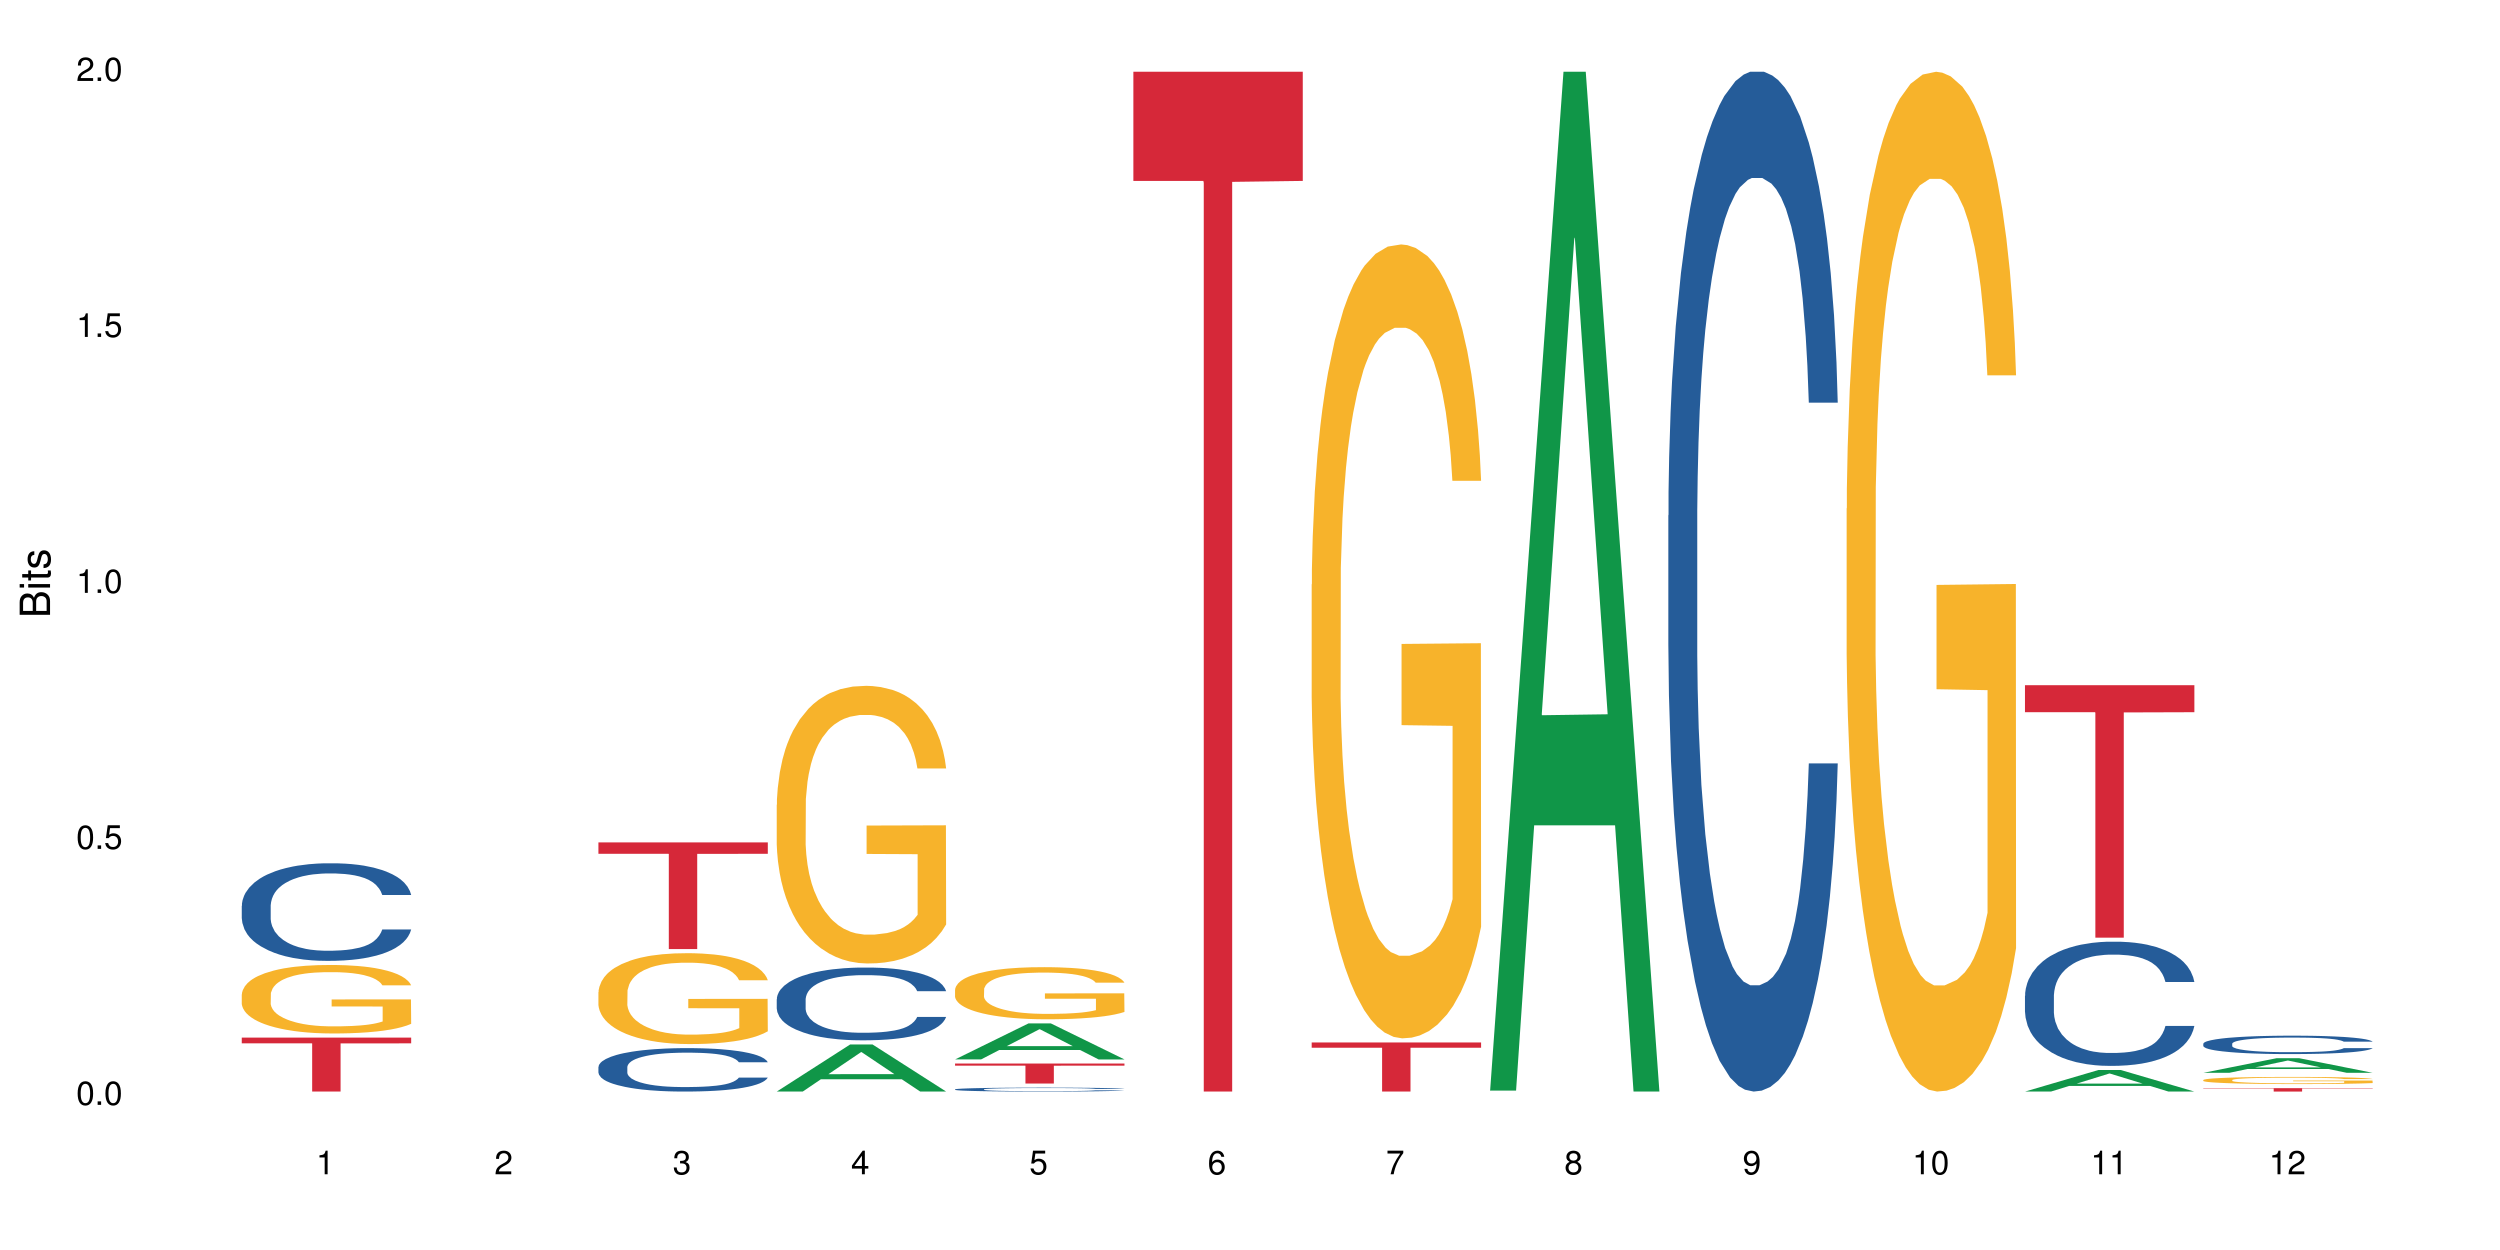 <?xml version="1.0" encoding="UTF-8"?>
<svg xmlns="http://www.w3.org/2000/svg" xmlns:xlink="http://www.w3.org/1999/xlink" width="720pt" height="360pt" viewBox="0 0 720 360" version="1.1">
<defs>
<g>
<symbol overflow="visible" id="glyph0-0">
<path style="stroke:none;" d=""/>
</symbol>
<symbol overflow="visible" id="glyph0-1">
<path style="stroke:none;" d="M 2.641 -6.797 C 2 -6.797 1.422 -6.531 1.078 -6.047 C 0.641 -5.453 0.406 -4.547 0.406 -3.297 C 0.406 -1 1.188 0.219 2.641 0.219 C 4.078 0.219 4.859 -1 4.859 -3.234 C 4.859 -4.562 4.656 -5.438 4.203 -6.047 C 3.844 -6.531 3.281 -6.797 2.641 -6.797 Z M 2.641 -6.047 C 3.547 -6.047 4 -5.125 4 -3.312 C 4 -1.375 3.562 -0.484 2.625 -0.484 C 1.734 -0.484 1.281 -1.422 1.281 -3.281 C 1.281 -5.141 1.734 -6.047 2.641 -6.047 Z M 2.641 -6.047 "/>
</symbol>
<symbol overflow="visible" id="glyph0-2">
<path style="stroke:none;" d="M 1.828 -1 L 0.828 -1 L 0.828 0 L 1.828 0 Z M 1.828 -1 "/>
</symbol>
<symbol overflow="visible" id="glyph0-3">
<path style="stroke:none;" d="M 4.562 -6.797 L 1.062 -6.797 L 0.547 -3.094 L 1.328 -3.094 C 1.719 -3.562 2.047 -3.734 2.578 -3.734 C 3.484 -3.734 4.062 -3.109 4.062 -2.094 C 4.062 -1.125 3.484 -0.531 2.578 -0.531 C 1.828 -0.531 1.375 -0.906 1.188 -1.672 L 0.328 -1.672 C 0.453 -1.109 0.547 -0.844 0.75 -0.594 C 1.125 -0.078 1.828 0.219 2.594 0.219 C 3.969 0.219 4.922 -0.781 4.922 -2.219 C 4.922 -3.562 4.031 -4.484 2.719 -4.484 C 2.25 -4.484 1.859 -4.359 1.469 -4.062 L 1.734 -5.969 L 4.562 -5.969 Z M 4.562 -6.797 "/>
</symbol>
<symbol overflow="visible" id="glyph0-4">
<path style="stroke:none;" d="M 2.484 -4.844 L 2.484 0 L 3.328 0 L 3.328 -6.797 L 2.766 -6.797 C 2.469 -5.75 2.281 -5.609 0.984 -5.453 L 0.984 -4.844 Z M 2.484 -4.844 "/>
</symbol>
<symbol overflow="visible" id="glyph0-5">
<path style="stroke:none;" d="M 4.859 -0.828 L 1.281 -0.828 C 1.359 -1.391 1.672 -1.75 2.5 -2.234 L 3.469 -2.75 C 4.406 -3.266 4.906 -3.969 4.906 -4.812 C 4.906 -5.375 4.672 -5.906 4.266 -6.266 C 3.859 -6.625 3.375 -6.797 2.719 -6.797 C 1.859 -6.797 1.219 -6.5 0.844 -5.922 C 0.609 -5.562 0.5 -5.125 0.484 -4.438 L 1.328 -4.438 C 1.359 -4.906 1.406 -5.188 1.531 -5.406 C 1.75 -5.812 2.188 -6.062 2.703 -6.062 C 3.469 -6.062 4.031 -5.516 4.031 -4.781 C 4.031 -4.25 3.719 -3.797 3.125 -3.438 L 2.234 -2.938 C 0.812 -2.141 0.406 -1.5 0.328 0 L 4.859 0 Z M 4.859 -0.828 "/>
</symbol>
<symbol overflow="visible" id="glyph0-6">
<path style="stroke:none;" d="M 2.125 -3.125 L 2.578 -3.125 C 3.516 -3.125 3.984 -2.703 3.984 -1.891 C 3.984 -1.031 3.469 -0.531 2.578 -0.531 C 1.656 -0.531 1.203 -0.984 1.156 -1.969 L 0.312 -1.969 C 0.344 -1.422 0.438 -1.078 0.609 -0.766 C 0.953 -0.109 1.625 0.219 2.547 0.219 C 3.953 0.219 4.859 -0.609 4.859 -1.906 C 4.859 -2.766 4.516 -3.25 3.703 -3.516 C 4.344 -3.766 4.656 -4.25 4.656 -4.938 C 4.656 -6.109 3.875 -6.797 2.578 -6.797 C 1.203 -6.797 0.484 -6.047 0.453 -4.609 L 1.297 -4.609 C 1.312 -5.016 1.344 -5.25 1.453 -5.453 C 1.641 -5.828 2.062 -6.062 2.594 -6.062 C 3.344 -6.062 3.797 -5.625 3.797 -4.906 C 3.797 -4.422 3.609 -4.141 3.25 -3.984 C 3.016 -3.891 2.719 -3.844 2.125 -3.844 Z M 2.125 -3.125 "/>
</symbol>
<symbol overflow="visible" id="glyph0-7">
<path style="stroke:none;" d="M 3.141 -1.625 L 3.141 0 L 3.984 0 L 3.984 -1.625 L 4.984 -1.625 L 4.984 -2.391 L 3.984 -2.391 L 3.984 -6.797 L 3.359 -6.797 L 0.266 -2.516 L 0.266 -1.625 Z M 3.141 -2.391 L 1 -2.391 L 3.141 -5.359 Z M 3.141 -2.391 "/>
</symbol>
<symbol overflow="visible" id="glyph0-8">
<path style="stroke:none;" d="M 4.781 -5.031 C 4.609 -6.141 3.891 -6.797 2.844 -6.797 C 2.094 -6.797 1.422 -6.438 1.031 -5.828 C 0.609 -5.172 0.406 -4.344 0.406 -3.094 C 0.406 -1.953 0.578 -1.234 0.984 -0.625 C 1.359 -0.078 1.953 0.219 2.703 0.219 C 3.984 0.219 4.922 -0.734 4.922 -2.078 C 4.922 -3.344 4.062 -4.234 2.844 -4.234 C 2.172 -4.234 1.641 -3.969 1.281 -3.469 C 1.281 -5.125 1.828 -6.047 2.797 -6.047 C 3.391 -6.047 3.797 -5.672 3.938 -5.031 Z M 2.734 -3.484 C 3.547 -3.484 4.062 -2.922 4.062 -2 C 4.062 -1.156 3.484 -0.531 2.703 -0.531 C 1.922 -0.531 1.328 -1.188 1.328 -2.047 C 1.328 -2.891 1.906 -3.484 2.734 -3.484 Z M 2.734 -3.484 "/>
</symbol>
<symbol overflow="visible" id="glyph0-9">
<path style="stroke:none;" d="M 4.984 -6.797 L 0.438 -6.797 L 0.438 -5.969 L 4.109 -5.969 C 2.5 -3.656 1.828 -2.234 1.328 0 L 2.219 0 C 2.594 -2.172 3.453 -4.047 4.984 -6.094 Z M 4.984 -6.797 "/>
</symbol>
<symbol overflow="visible" id="glyph0-10">
<path style="stroke:none;" d="M 3.75 -3.578 C 4.453 -4 4.688 -4.344 4.688 -4.984 C 4.688 -6.047 3.844 -6.797 2.641 -6.797 C 1.438 -6.797 0.594 -6.047 0.594 -4.984 C 0.594 -4.359 0.828 -4.016 1.516 -3.578 C 0.734 -3.203 0.359 -2.641 0.359 -1.891 C 0.359 -0.641 1.297 0.219 2.641 0.219 C 3.984 0.219 4.922 -0.641 4.922 -1.875 C 4.922 -2.641 4.531 -3.203 3.75 -3.578 Z M 2.641 -6.047 C 3.359 -6.047 3.812 -5.625 3.812 -4.969 C 3.812 -4.344 3.344 -3.922 2.641 -3.922 C 1.922 -3.922 1.453 -4.344 1.453 -4.984 C 1.453 -5.625 1.922 -6.047 2.641 -6.047 Z M 2.641 -3.203 C 3.484 -3.203 4.062 -2.672 4.062 -1.875 C 4.062 -1.062 3.484 -0.531 2.625 -0.531 C 1.797 -0.531 1.219 -1.078 1.219 -1.875 C 1.219 -2.672 1.797 -3.203 2.641 -3.203 Z M 2.641 -3.203 "/>
</symbol>
<symbol overflow="visible" id="glyph0-11">
<path style="stroke:none;" d="M 0.516 -1.547 C 0.672 -0.438 1.406 0.219 2.438 0.219 C 3.188 0.219 3.859 -0.141 4.266 -0.75 C 4.688 -1.406 4.891 -2.25 4.891 -3.484 C 4.891 -4.625 4.703 -5.359 4.312 -5.953 C 3.938 -6.5 3.344 -6.797 2.594 -6.797 C 1.297 -6.797 0.359 -5.844 0.359 -4.516 C 0.359 -3.25 1.234 -2.344 2.453 -2.344 C 3.094 -2.344 3.562 -2.578 4.016 -3.109 C 4 -1.453 3.469 -0.531 2.5 -0.531 C 1.906 -0.531 1.484 -0.906 1.359 -1.547 Z M 2.578 -6.062 C 3.375 -6.062 3.969 -5.406 3.969 -4.531 C 3.969 -3.688 3.375 -3.094 2.547 -3.094 C 1.734 -3.094 1.234 -3.672 1.234 -4.578 C 1.234 -5.438 1.797 -6.062 2.578 -6.062 Z M 2.578 -6.062 "/>
</symbol>
<symbol overflow="visible" id="glyph1-0">
<path style="stroke:none;" d=""/>
</symbol>
<symbol overflow="visible" id="glyph1-1">
<path style="stroke:none;" d="M 0 -0.953 L 0 -4.891 C 0 -5.719 -0.234 -6.344 -0.734 -6.797 C -1.188 -7.234 -1.812 -7.469 -2.5 -7.469 C -3.547 -7.469 -4.188 -7 -4.625 -5.875 C -4.984 -6.672 -5.641 -7.094 -6.531 -7.094 C -7.156 -7.094 -7.734 -6.859 -8.141 -6.391 C -8.562 -5.938 -8.75 -5.344 -8.75 -4.5 L -8.75 -0.953 Z M -4.984 -2.062 L -7.766 -2.062 L -7.766 -4.219 C -7.766 -4.844 -7.688 -5.203 -7.453 -5.5 C -7.219 -5.812 -6.859 -5.969 -6.375 -5.969 C -5.906 -5.969 -5.531 -5.812 -5.297 -5.5 C -5.062 -5.203 -4.984 -4.844 -4.984 -4.219 Z M -0.984 -2.062 L -4 -2.062 L -4 -4.781 C -4 -5.328 -3.859 -5.688 -3.578 -5.953 C -3.297 -6.219 -2.922 -6.359 -2.484 -6.359 C -2.062 -6.359 -1.688 -6.219 -1.406 -5.953 C -1.109 -5.688 -0.984 -5.328 -0.984 -4.781 Z M -0.984 -2.062 "/>
</symbol>
<symbol overflow="visible" id="glyph1-2">
<path style="stroke:none;" d="M -6.281 -1.797 L -6.281 -0.797 L 0 -0.797 L 0 -1.797 Z M -8.75 -1.797 L -8.75 -0.797 L -7.484 -0.797 L -7.484 -1.797 Z M -8.75 -1.797 "/>
</symbol>
<symbol overflow="visible" id="glyph1-3">
<path style="stroke:none;" d="M -6.281 -3.047 L -6.281 -2.016 L -8.016 -2.016 L -8.016 -1.016 L -6.281 -1.016 L -6.281 -0.172 L -5.469 -0.172 L -5.469 -1.016 L -0.719 -1.016 C -0.078 -1.016 0.281 -1.453 0.281 -2.234 C 0.281 -2.469 0.25 -2.719 0.188 -3.047 L -0.641 -3.047 C -0.609 -2.922 -0.594 -2.766 -0.594 -2.562 C -0.594 -2.141 -0.719 -2.016 -1.156 -2.016 L -5.469 -2.016 L -5.469 -3.047 Z M -6.281 -3.047 "/>
</symbol>
<symbol overflow="visible" id="glyph1-4">
<path style="stroke:none;" d="M -4.531 -5.25 C -5.766 -5.25 -6.469 -4.422 -6.469 -2.969 C -6.469 -1.516 -5.719 -0.562 -4.547 -0.562 C -3.562 -0.562 -3.094 -1.062 -2.734 -2.562 L -2.516 -3.484 C -2.344 -4.188 -2.094 -4.469 -1.625 -4.469 C -1.047 -4.469 -0.641 -3.875 -0.641 -3 C -0.641 -2.453 -0.797 -2 -1.062 -1.75 C -1.25 -1.594 -1.422 -1.531 -1.875 -1.469 L -1.875 -0.406 C -0.422 -0.453 0.281 -1.266 0.281 -2.922 C 0.281 -4.5 -0.5 -5.516 -1.719 -5.516 C -2.656 -5.516 -3.172 -4.984 -3.469 -3.734 L -3.703 -2.766 C -3.891 -1.953 -4.156 -1.609 -4.594 -1.609 C -5.172 -1.609 -5.547 -2.125 -5.547 -2.938 C -5.547 -3.75 -5.203 -4.172 -4.531 -4.203 Z M -4.531 -5.25 "/>
</symbol>
</g>
</defs>
<g id="surface887">
<rect x="0" y="0" width="720" height="360" style="fill:rgb(100%,100%,100%);fill-opacity:1;stroke:none;"/>
<path style=" stroke:none;fill-rule:nonzero;fill:rgb(14.51%,36.078%,60%);fill-opacity:1;" d="M 69.629 260.863 L 69.688 260.836 L 69.688 260.219 L 69.867 259.242 L 70.285 258.012 L 70.699 257.164 L 71.77 255.648 L 73.258 254.184 L 74.805 253.055 L 75.938 252.387 L 76.949 251.875 L 79.27 250.922 L 80.754 250.434 L 82.363 250 L 84.324 249.562 L 85.754 249.305 L 88.965 248.895 L 91.348 248.715 L 93.191 248.637 L 97.176 248.637 L 99.559 248.738 L 101.281 248.867 L 103.188 249.074 L 104.793 249.305 L 107.59 249.871 L 110.09 250.59 L 111.219 251 L 113.004 251.797 L 114.371 252.566 L 115.324 253.234 L 116.395 254.184 L 117.348 255.34 L 118.062 256.648 L 118.418 257.754 L 110.09 257.754 L 109.672 256.727 L 109.195 255.93 L 108.305 254.879 L 107.41 254.133 L 106.16 253.387 L 105.031 252.898 L 103.484 252.414 L 102.117 252.105 L 100.688 251.875 L 99.32 251.719 L 96.699 251.566 L 93.668 251.566 L 92.535 251.617 L 90.215 251.82 L 88.965 252 L 87.18 252.359 L 85.934 252.695 L 84.445 253.207 L 83.434 253.645 L 82.184 254.312 L 81.289 254.902 L 80.281 255.75 L 79.684 256.395 L 79.148 257.113 L 78.672 257.961 L 78.316 258.859 L 78.078 259.809 L 77.961 260.734 L 77.961 264.715 L 78.078 265.637 L 78.375 266.715 L 79.148 268.281 L 80.281 269.645 L 81.59 270.723 L 82.84 271.492 L 83.551 271.852 L 84.504 272.266 L 85.992 272.777 L 88.133 273.289 L 89.383 273.496 L 91.285 273.703 L 93.25 273.805 L 95.867 273.805 L 98.188 273.703 L 99.734 273.574 L 101.344 273.367 L 103.543 272.93 L 104.91 272.52 L 106.102 272.031 L 106.996 271.543 L 107.59 271.133 L 108.48 270.336 L 109.195 269.465 L 109.73 268.566 L 110.09 267.691 L 118.418 267.691 L 118.062 268.719 L 117.523 269.723 L 116.988 270.465 L 116.156 271.363 L 115.203 272.16 L 113.836 273.059 L 112.707 273.652 L 111.219 274.293 L 109.852 274.781 L 108.363 275.219 L 106.16 275.73 L 104.734 275.988 L 103.188 276.219 L 101.344 276.426 L 99.02 276.605 L 96.523 276.707 L 94.203 276.73 L 91.703 276.68 L 89.859 276.578 L 87.418 276.348 L 84.387 275.883 L 82.184 275.398 L 80.457 274.91 L 78.969 274.395 L 77.305 273.703 L 75.164 272.57 L 73.855 271.699 L 72.961 270.98 L 71.949 269.977 L 71.234 269.078 L 70.402 267.641 L 69.809 265.816 L 69.629 264.406 Z M 69.629 260.863 "/>
<path style=" stroke:none;fill-rule:nonzero;fill:rgb(96.863%,70.196%,16.863%);fill-opacity:1;" d="M 69.629 286.363 L 69.688 286.344 L 69.688 285.984 L 69.926 285.172 L 70.523 284.055 L 71.297 283.137 L 72.129 282.418 L 72.664 282.039 L 73.555 281.496 L 74.328 281.102 L 76.293 280.289 L 78.793 279.535 L 80.16 279.211 L 81.707 278.902 L 83.91 278.559 L 84.922 278.434 L 88.016 278.145 L 91.523 277.965 L 95.391 277.91 L 97.176 277.93 L 99.617 278 L 102.949 278.199 L 104.852 278.379 L 106.34 278.559 L 107.887 278.793 L 109.789 279.156 L 111.574 279.586 L 113.004 280.02 L 114.43 280.559 L 115.621 281.137 L 116.633 281.77 L 117.523 282.523 L 118.062 283.156 L 118.418 283.785 L 110.148 283.785 L 109.672 283.156 L 109.137 282.668 L 108.242 282.074 L 107.352 281.641 L 106.457 281.301 L 104.793 280.832 L 103.363 280.543 L 101.578 280.289 L 99.855 280.129 L 97.891 280.02 L 96.699 279.984 L 93.547 279.984 L 90.691 280.109 L 89.027 280.254 L 87.836 280.398 L 86.168 280.668 L 85.16 280.887 L 84.562 281.027 L 82.777 281.586 L 81.59 282.094 L 80.934 282.434 L 80.102 282.977 L 79.508 283.461 L 78.852 284.184 L 78.496 284.723 L 78.02 285.949 L 77.961 289.191 L 78.137 289.875 L 78.496 290.613 L 78.969 291.266 L 79.684 291.949 L 80.398 292.473 L 81.648 293.172 L 82.719 293.641 L 83.551 293.949 L 85.16 294.434 L 85.812 294.598 L 87.359 294.922 L 88.965 295.176 L 90.93 295.391 L 92.418 295.5 L 94.797 295.59 L 97.832 295.59 L 101.402 295.48 L 103.664 295.336 L 105.211 295.191 L 106.219 295.066 L 107.469 294.867 L 108.363 294.688 L 109.195 294.488 L 110.207 294.184 L 110.207 289.875 L 95.512 289.859 L 95.512 287.84 L 118.359 287.82 L 118.418 294.867 L 117.168 295.355 L 115.621 295.824 L 114.133 296.184 L 112.586 296.488 L 110.387 296.832 L 108.602 297.047 L 105.863 297.301 L 103.363 297.461 L 100.746 297.57 L 98.426 297.625 L 95.691 297.641 L 93.25 297.605 L 90.633 297.5 L 88.551 297.355 L 86.645 297.176 L 84.742 296.941 L 82.363 296.562 L 80.816 296.254 L 79.207 295.875 L 77.602 295.426 L 76.176 294.941 L 75.223 294.562 L 74.27 294.129 L 73.258 293.59 L 72.309 292.977 L 71.594 292.418 L 70.938 291.785 L 70.461 291.191 L 69.988 290.379 L 69.75 289.73 L 69.629 289.172 Z M 69.629 286.363 "/>
<path style=" stroke:none;fill-rule:nonzero;fill:rgb(83.922%,15.686%,22.353%);fill-opacity:1;" d="M 69.629 298.82 L 118.418 298.82 L 118.418 300.488 L 98.086 300.5 L 98.086 314.371 L 89.902 314.371 L 89.902 300.516 L 89.785 300.488 L 69.629 300.488 Z M 69.629 298.82 "/>
<path style=" stroke:none;fill-rule:nonzero;fill:rgb(14.51%,36.078%,60%);fill-opacity:1;" d="M 172.344 307.309 L 172.402 307.301 L 172.402 307.023 L 172.578 306.59 L 172.996 306.043 L 173.414 305.664 L 174.484 304.992 L 175.973 304.34 L 177.52 303.836 L 178.648 303.539 L 179.66 303.312 L 181.98 302.891 L 183.469 302.672 L 185.074 302.477 L 187.039 302.285 L 188.465 302.168 L 191.68 301.988 L 194.059 301.906 L 195.902 301.871 L 199.891 301.871 L 202.27 301.918 L 203.996 301.977 L 205.898 302.066 L 207.504 302.168 L 210.301 302.422 L 212.801 302.742 L 213.93 302.922 L 215.715 303.277 L 217.086 303.621 L 218.035 303.918 L 219.109 304.34 L 220.059 304.855 L 220.773 305.438 L 221.129 305.93 L 212.801 305.93 L 212.383 305.473 L 211.906 305.117 L 211.016 304.648 L 210.125 304.316 L 208.875 303.984 L 207.742 303.77 L 206.195 303.551 L 204.828 303.414 L 203.398 303.312 L 202.031 303.242 L 199.414 303.176 L 196.379 303.176 L 195.25 303.199 L 192.93 303.289 L 191.68 303.367 L 189.895 303.527 L 188.645 303.676 L 187.156 303.906 L 186.145 304.102 L 184.895 304.398 L 184.004 304.66 L 182.992 305.035 L 182.398 305.324 L 181.863 305.641 L 181.387 306.02 L 181.027 306.418 L 180.789 306.844 L 180.672 307.254 L 180.672 309.023 L 180.789 309.434 L 181.09 309.914 L 181.863 310.613 L 182.992 311.219 L 184.301 311.699 L 185.551 312.039 L 186.266 312.199 L 187.215 312.383 L 188.703 312.609 L 190.848 312.84 L 192.094 312.93 L 194 313.023 L 195.961 313.066 L 198.582 313.066 L 200.902 313.023 L 202.449 312.965 L 204.055 312.875 L 206.258 312.68 L 207.625 312.496 L 208.812 312.281 L 209.707 312.062 L 210.301 311.879 L 211.195 311.527 L 211.906 311.137 L 212.445 310.738 L 212.801 310.348 L 221.129 310.348 L 220.773 310.805 L 220.238 311.25 L 219.703 311.582 L 218.871 311.984 L 217.918 312.336 L 216.551 312.738 L 215.418 313 L 213.93 313.285 L 212.562 313.504 L 211.074 313.695 L 208.875 313.926 L 207.445 314.039 L 205.898 314.141 L 204.055 314.234 L 201.734 314.312 L 199.234 314.359 L 196.914 314.371 L 194.414 314.348 L 192.57 314.301 L 190.133 314.199 L 187.098 313.992 L 184.895 313.777 L 183.172 313.559 L 181.684 313.332 L 180.016 313.023 L 177.875 312.52 L 176.566 312.133 L 175.672 311.812 L 174.664 311.367 L 173.949 310.965 L 173.117 310.328 L 172.52 309.516 L 172.344 308.887 Z M 172.344 307.309 "/>
<path style=" stroke:none;fill-rule:nonzero;fill:rgb(96.863%,70.196%,16.863%);fill-opacity:1;" d="M 172.344 285.727 L 172.402 285.703 L 172.402 285.227 L 172.641 284.148 L 173.234 282.668 L 174.008 281.449 L 174.84 280.492 L 175.375 279.992 L 176.27 279.273 L 177.043 278.746 L 179.004 277.672 L 181.504 276.668 L 182.875 276.238 L 184.422 275.832 L 186.621 275.375 L 187.633 275.211 L 190.727 274.828 L 194.238 274.59 L 198.105 274.516 L 199.891 274.539 L 202.328 274.637 L 205.66 274.898 L 207.566 275.137 L 209.051 275.375 L 210.598 275.688 L 212.504 276.164 L 214.289 276.738 L 215.715 277.312 L 217.145 278.031 L 218.336 278.797 L 219.344 279.633 L 220.238 280.637 L 220.773 281.473 L 221.129 282.309 L 212.859 282.309 L 212.383 281.473 L 211.848 280.828 L 210.957 280.039 L 210.062 279.465 L 209.172 279.012 L 207.504 278.391 L 206.078 278.008 L 204.293 277.672 L 202.566 277.457 L 200.605 277.312 L 199.414 277.266 L 196.262 277.266 L 193.402 277.434 L 191.738 277.625 L 190.547 277.816 L 188.883 278.176 L 187.871 278.461 L 187.277 278.652 L 185.492 279.395 L 184.301 280.062 L 183.648 280.516 L 182.812 281.234 L 182.219 281.879 L 181.562 282.836 L 181.207 283.551 L 180.73 285.18 L 180.672 289.48 L 180.852 290.391 L 181.207 291.371 L 181.684 292.23 L 182.398 293.137 L 183.109 293.832 L 184.359 294.766 L 185.43 295.387 L 186.266 295.793 L 187.871 296.438 L 188.527 296.652 L 190.074 297.082 L 191.68 297.418 L 193.641 297.703 L 195.129 297.848 L 197.508 297.969 L 200.543 297.969 L 204.113 297.824 L 206.375 297.633 L 207.922 297.441 L 208.934 297.273 L 210.184 297.012 L 211.074 296.773 L 211.906 296.508 L 212.918 296.102 L 212.918 290.391 L 198.223 290.367 L 198.223 287.688 L 221.07 287.664 L 221.129 297.012 L 219.883 297.656 L 218.336 298.277 L 216.848 298.758 L 215.301 299.164 L 213.098 299.617 L 211.312 299.902 L 208.578 300.238 L 206.078 300.453 L 203.461 300.598 L 201.141 300.668 L 198.402 300.691 L 195.961 300.645 L 193.344 300.5 L 191.262 300.309 L 189.359 300.07 L 187.453 299.762 L 185.074 299.258 L 183.527 298.852 L 181.922 298.352 L 180.316 297.754 L 178.887 297.105 L 177.934 296.605 L 176.984 296.031 L 175.973 295.312 L 175.02 294.5 L 174.305 293.762 L 173.652 292.922 L 173.176 292.133 L 172.699 291.059 L 172.461 290.199 L 172.344 289.457 Z M 172.344 285.727 "/>
<path style=" stroke:none;fill-rule:nonzero;fill:rgb(83.922%,15.686%,22.353%);fill-opacity:1;" d="M 172.344 242.602 L 221.129 242.602 L 221.129 245.891 L 200.797 245.922 L 200.797 273.336 L 192.617 273.336 L 192.617 245.949 L 192.496 245.891 L 172.344 245.891 Z M 172.344 242.602 "/>
<path style=" stroke:none;fill-rule:nonzero;fill:rgb(6.275%,58.824%,28.235%);fill-opacity:1;" d="M 223.699 314.359 L 223.75 314.344 L 244.859 300.797 L 251.273 300.797 L 272.488 314.371 L 265.031 314.371 L 259.715 310.828 L 236.418 310.828 L 231.203 314.359 L 223.699 314.359 L 238.656 309.363 L 257.578 309.348 L 248.145 303.016 L 248.039 303 L 247.938 303.039 L 238.605 309.348 L 238.656 309.363 Z M 223.699 314.359 "/>
<path style=" stroke:none;fill-rule:nonzero;fill:rgb(14.51%,36.078%,60%);fill-opacity:1;" d="M 223.699 287.781 L 223.758 287.762 L 223.758 287.301 L 223.938 286.574 L 224.352 285.656 L 224.77 285.023 L 225.84 283.895 L 227.328 282.801 L 228.875 281.957 L 230.004 281.461 L 231.016 281.078 L 233.336 280.367 L 234.824 280.004 L 236.43 279.68 L 238.395 279.355 L 239.82 279.164 L 243.035 278.855 L 245.414 278.723 L 247.258 278.664 L 251.246 278.664 L 253.625 278.742 L 255.352 278.836 L 257.254 278.988 L 258.863 279.164 L 261.656 279.582 L 264.156 280.121 L 265.289 280.426 L 267.074 281.02 L 268.441 281.594 L 269.395 282.094 L 270.465 282.801 L 271.414 283.664 L 272.129 284.641 L 272.488 285.465 L 264.156 285.465 L 263.742 284.695 L 263.266 284.102 L 262.371 283.316 L 261.48 282.762 L 260.23 282.207 L 259.102 281.844 L 257.551 281.48 L 256.184 281.25 L 254.758 281.078 L 253.387 280.961 L 250.77 280.848 L 247.734 280.848 L 246.605 280.887 L 244.285 281.039 L 243.035 281.172 L 241.25 281.441 L 240 281.691 L 238.512 282.074 L 237.5 282.398 L 236.254 282.898 L 235.359 283.336 L 234.348 283.969 L 233.754 284.449 L 233.219 284.984 L 232.742 285.617 L 232.387 286.285 L 232.148 286.996 L 232.027 287.684 L 232.027 290.652 L 232.148 291.344 L 232.445 292.148 L 233.219 293.316 L 234.348 294.332 L 235.656 295.137 L 236.906 295.711 L 237.621 295.977 L 238.574 296.285 L 240.059 296.668 L 242.203 297.051 L 243.453 297.203 L 245.355 297.355 L 247.32 297.434 L 249.938 297.434 L 252.258 297.355 L 253.805 297.262 L 255.41 297.109 L 257.613 296.781 L 258.98 296.477 L 260.172 296.113 L 261.062 295.746 L 261.656 295.441 L 262.551 294.848 L 263.266 294.195 L 263.801 293.527 L 264.156 292.875 L 272.488 292.875 L 272.129 293.641 L 271.594 294.387 L 271.059 294.941 L 270.227 295.613 L 269.273 296.207 L 267.906 296.879 L 266.773 297.316 L 265.289 297.797 L 263.918 298.16 L 262.43 298.488 L 260.23 298.871 L 258.801 299.062 L 257.254 299.234 L 255.41 299.387 L 253.09 299.52 L 250.59 299.598 L 248.27 299.617 L 245.773 299.578 L 243.926 299.5 L 241.488 299.328 L 238.453 298.984 L 236.254 298.621 L 234.527 298.258 L 233.039 297.875 L 231.375 297.355 L 229.23 296.516 L 227.922 295.863 L 227.031 295.328 L 226.02 294.578 L 225.305 293.91 L 224.473 292.836 L 223.875 291.477 L 223.699 290.422 Z M 223.699 287.781 "/>
<path style=" stroke:none;fill-rule:nonzero;fill:rgb(96.863%,70.196%,16.863%);fill-opacity:1;" d="M 223.699 231.766 L 223.758 231.695 L 223.758 230.234 L 223.996 226.949 L 224.59 222.418 L 225.363 218.695 L 226.195 215.773 L 226.734 214.238 L 227.625 212.051 L 228.398 210.441 L 230.363 207.156 L 232.859 204.09 L 234.23 202.773 L 235.777 201.531 L 237.977 200.145 L 238.988 199.633 L 242.082 198.465 L 245.594 197.734 L 249.461 197.516 L 251.246 197.59 L 253.684 197.883 L 257.016 198.684 L 258.922 199.414 L 260.41 200.145 L 261.957 201.094 L 263.859 202.555 L 265.645 204.309 L 267.074 206.059 L 268.5 208.25 L 269.691 210.59 L 270.703 213.145 L 271.594 216.211 L 272.129 218.77 L 272.488 221.324 L 264.215 221.324 L 263.742 218.77 L 263.203 216.797 L 262.312 214.387 L 261.422 212.633 L 260.527 211.246 L 258.863 209.348 L 257.434 208.18 L 255.648 207.156 L 253.922 206.5 L 251.961 206.059 L 250.77 205.914 L 247.617 205.914 L 244.762 206.426 L 243.094 207.012 L 241.906 207.594 L 240.238 208.691 L 239.227 209.566 L 238.633 210.148 L 236.848 212.414 L 235.656 214.457 L 235.004 215.848 L 234.168 218.039 L 233.574 220.008 L 232.922 222.93 L 232.562 225.121 L 232.086 230.086 L 232.027 243.234 L 232.207 246.008 L 232.562 249.004 L 233.039 251.633 L 233.754 254.406 L 234.469 256.523 L 235.719 259.375 L 236.789 261.273 L 237.621 262.512 L 239.227 264.484 L 239.883 265.145 L 241.43 266.457 L 243.035 267.48 L 245 268.355 L 246.484 268.793 L 248.867 269.16 L 251.898 269.16 L 255.469 268.723 L 257.73 268.137 L 259.277 267.551 L 260.289 267.043 L 261.539 266.238 L 262.43 265.508 L 263.266 264.703 L 264.277 263.465 L 264.277 246.008 L 249.578 245.934 L 249.578 237.758 L 272.426 237.684 L 272.488 266.238 L 271.238 268.211 L 269.691 270.109 L 268.203 271.57 L 266.656 272.812 L 264.453 274.199 L 262.668 275.074 L 259.934 276.098 L 257.434 276.754 L 254.816 277.191 L 252.496 277.41 L 249.758 277.484 L 247.32 277.34 L 244.699 276.902 L 242.617 276.316 L 240.715 275.586 L 238.812 274.637 L 236.43 273.102 L 234.883 271.863 L 233.277 270.328 L 231.672 268.504 L 230.242 266.531 L 229.293 264.996 L 228.34 263.242 L 227.328 261.055 L 226.375 258.57 L 225.66 256.305 L 225.008 253.75 L 224.531 251.34 L 224.055 248.055 L 223.816 245.426 L 223.699 243.16 Z M 223.699 231.766 "/>
<path style=" stroke:none;fill-rule:nonzero;fill:rgb(6.275%,58.824%,28.235%);fill-opacity:1;" d="M 275.055 305.109 L 275.105 305.098 L 296.219 294.734 L 302.629 294.734 L 323.844 305.117 L 316.391 305.117 L 311.074 302.406 L 287.773 302.406 L 282.559 305.109 L 275.055 305.109 L 290.016 301.285 L 308.934 301.277 L 299.5 296.43 L 299.398 296.422 L 299.293 296.449 L 289.961 301.277 L 290.016 301.285 Z M 275.055 305.109 "/>
<path style=" stroke:none;fill-rule:nonzero;fill:rgb(14.51%,36.078%,60%);fill-opacity:1;" d="M 275.055 313.73 L 275.113 313.73 L 275.113 313.703 L 275.293 313.664 L 275.711 313.617 L 276.125 313.582 L 277.195 313.52 L 278.684 313.461 L 280.23 313.414 L 281.359 313.387 L 282.371 313.367 L 284.691 313.328 L 286.18 313.309 L 287.789 313.293 L 289.75 313.273 L 291.18 313.266 L 294.391 313.246 L 296.77 313.242 L 298.617 313.238 L 302.602 313.238 L 304.98 313.242 L 306.707 313.246 L 308.613 313.254 L 310.219 313.266 L 313.016 313.285 L 315.512 313.316 L 316.645 313.332 L 318.43 313.363 L 319.797 313.395 L 320.75 313.422 L 321.82 313.461 L 322.773 313.508 L 323.484 313.559 L 323.844 313.605 L 315.512 313.605 L 315.098 313.562 L 314.621 313.531 L 313.727 313.488 L 312.836 313.457 L 311.586 313.43 L 310.457 313.41 L 308.91 313.391 L 307.539 313.379 L 306.113 313.367 L 304.742 313.363 L 302.125 313.355 L 297.961 313.355 L 295.641 313.367 L 294.391 313.371 L 292.605 313.387 L 291.355 313.402 L 289.871 313.422 L 288.859 313.438 L 287.609 313.465 L 286.715 313.488 L 285.703 313.523 L 285.109 313.551 L 284.574 313.578 L 284.098 313.613 L 283.742 313.648 L 283.504 313.688 L 283.383 313.727 L 283.383 313.887 L 283.504 313.922 L 283.801 313.965 L 284.574 314.031 L 285.703 314.086 L 287.012 314.129 L 288.262 314.16 L 288.977 314.172 L 289.93 314.191 L 291.418 314.211 L 293.559 314.23 L 294.809 314.238 L 296.711 314.25 L 298.676 314.254 L 301.293 314.254 L 303.613 314.25 L 305.16 314.242 L 306.766 314.234 L 308.969 314.219 L 310.336 314.199 L 311.527 314.18 L 312.418 314.16 L 313.016 314.145 L 313.906 314.113 L 314.621 314.078 L 315.156 314.043 L 315.512 314.008 L 323.844 314.008 L 323.484 314.047 L 322.949 314.086 L 322.414 314.117 L 321.582 314.152 L 320.629 314.188 L 319.262 314.223 L 318.133 314.246 L 316.645 314.273 L 315.273 314.293 L 313.789 314.309 L 311.586 314.332 L 310.16 314.34 L 308.613 314.352 L 306.766 314.359 L 304.445 314.367 L 301.949 314.371 L 299.629 314.371 L 297.129 314.367 L 295.285 314.363 L 292.844 314.355 L 289.809 314.336 L 287.609 314.316 L 285.883 314.297 L 284.395 314.277 L 282.73 314.25 L 280.586 314.203 L 279.277 314.168 L 278.387 314.137 L 277.375 314.098 L 276.66 314.062 L 275.828 314.004 L 275.234 313.93 L 275.055 313.875 Z M 275.055 313.73 "/>
<path style=" stroke:none;fill-rule:nonzero;fill:rgb(96.863%,70.196%,16.863%);fill-opacity:1;" d="M 275.055 284.973 L 275.113 284.957 L 275.113 284.684 L 275.352 284.066 L 275.945 283.215 L 276.719 282.516 L 277.555 281.969 L 278.09 281.68 L 278.98 281.27 L 279.754 280.969 L 281.719 280.352 L 284.219 279.777 L 285.586 279.527 L 287.133 279.297 L 289.336 279.035 L 290.344 278.938 L 293.438 278.719 L 296.949 278.582 L 300.816 278.543 L 302.602 278.555 L 305.043 278.609 L 308.375 278.762 L 310.277 278.898 L 311.766 279.035 L 313.312 279.215 L 315.215 279.488 L 317 279.816 L 318.43 280.145 L 319.855 280.559 L 321.047 280.996 L 322.059 281.477 L 322.949 282.051 L 323.484 282.531 L 323.844 283.012 L 315.574 283.012 L 315.098 282.531 L 314.562 282.16 L 313.668 281.707 L 312.777 281.379 L 311.883 281.117 L 310.219 280.762 L 308.789 280.543 L 307.004 280.352 L 305.281 280.227 L 303.316 280.145 L 302.125 280.117 L 298.973 280.117 L 296.117 280.215 L 294.449 280.324 L 293.262 280.434 L 291.594 280.641 L 290.582 280.805 L 289.988 280.914 L 288.203 281.34 L 287.012 281.723 L 286.359 281.984 L 285.527 282.395 L 284.93 282.766 L 284.277 283.312 L 283.918 283.723 L 283.445 284.656 L 283.383 287.125 L 283.562 287.645 L 283.918 288.207 L 284.395 288.699 L 285.109 289.223 L 285.824 289.617 L 287.074 290.152 L 288.145 290.512 L 288.977 290.742 L 290.582 291.113 L 291.238 291.238 L 292.785 291.484 L 294.391 291.676 L 296.355 291.84 L 297.844 291.922 L 300.223 291.992 L 303.258 291.992 L 306.828 291.91 L 309.086 291.797 L 310.633 291.688 L 311.645 291.594 L 312.895 291.441 L 313.789 291.305 L 314.621 291.152 L 315.633 290.922 L 315.633 287.645 L 300.938 287.633 L 300.938 286.094 L 323.785 286.082 L 323.844 291.441 L 322.594 291.812 L 321.047 292.168 L 319.559 292.441 L 318.012 292.676 L 315.812 292.938 L 314.027 293.102 L 311.289 293.293 L 308.789 293.418 L 306.172 293.5 L 303.852 293.539 L 301.113 293.555 L 298.676 293.527 L 296.059 293.445 L 293.977 293.336 L 292.07 293.195 L 290.168 293.02 L 287.789 292.73 L 286.238 292.496 L 284.633 292.211 L 283.027 291.867 L 281.598 291.496 L 280.648 291.211 L 279.695 290.879 L 278.684 290.469 L 277.73 290.004 L 277.02 289.578 L 276.363 289.098 L 275.887 288.645 L 275.41 288.027 L 275.172 287.535 L 275.055 287.109 Z M 275.055 284.973 "/>
<path style=" stroke:none;fill-rule:nonzero;fill:rgb(83.922%,15.686%,22.353%);fill-opacity:1;" d="M 275.055 306.297 L 323.844 306.297 L 323.844 306.914 L 303.508 306.922 L 303.508 312.059 L 295.328 312.059 L 295.328 306.926 L 295.211 306.914 L 275.055 306.914 Z M 275.055 306.297 "/>
<path style=" stroke:none;fill-rule:nonzero;fill:rgb(83.922%,15.686%,22.353%);fill-opacity:1;" d="M 326.41 20.664 L 375.199 20.664 L 375.199 52.102 L 354.867 52.379 L 354.867 314.371 L 346.684 314.371 L 346.684 52.652 L 346.566 52.102 L 326.41 52.102 Z M 326.41 20.664 "/>
<path style=" stroke:none;fill-rule:nonzero;fill:rgb(96.863%,70.196%,16.863%);fill-opacity:1;" d="M 377.766 168.328 L 377.828 168.121 L 377.828 163.945 L 378.066 154.547 L 378.66 141.602 L 379.434 130.949 L 380.266 122.598 L 380.801 118.215 L 381.695 111.949 L 382.469 107.355 L 384.43 97.957 L 386.93 89.188 L 388.297 85.43 L 389.844 81.879 L 392.047 77.91 L 393.059 76.449 L 396.152 73.109 L 399.664 71.02 L 403.531 70.395 L 405.316 70.602 L 407.754 71.438 L 411.086 73.734 L 412.988 75.824 L 414.477 77.91 L 416.023 80.625 L 417.93 84.801 L 419.715 89.812 L 421.141 94.824 L 422.57 101.09 L 423.758 107.773 L 424.77 115.082 L 425.664 123.852 L 426.199 131.16 L 426.555 138.469 L 418.285 138.469 L 417.809 131.16 L 417.273 125.523 L 416.383 118.633 L 415.488 113.621 L 414.598 109.652 L 412.93 104.223 L 411.504 100.883 L 409.719 97.957 L 407.992 96.078 L 406.027 94.824 L 404.84 94.406 L 401.684 94.406 L 398.828 95.871 L 397.164 97.539 L 395.973 99.211 L 394.309 102.344 L 393.297 104.848 L 392.699 106.52 L 390.918 112.992 L 389.727 118.84 L 389.07 122.809 L 388.238 129.07 L 387.645 134.711 L 386.988 143.062 L 386.633 149.328 L 386.156 163.527 L 386.098 201.113 L 386.273 209.047 L 386.633 217.609 L 387.109 225.129 L 387.824 233.062 L 388.535 239.117 L 389.785 247.262 L 390.855 252.691 L 391.691 256.242 L 393.297 261.879 L 393.949 263.758 L 395.496 267.516 L 397.105 270.441 L 399.066 272.945 L 400.555 274.199 L 402.934 275.242 L 405.969 275.242 L 409.539 273.992 L 411.801 272.32 L 413.348 270.648 L 414.359 269.188 L 415.609 266.891 L 416.5 264.801 L 417.332 262.504 L 418.344 258.957 L 418.344 209.047 L 403.648 208.84 L 403.648 185.453 L 426.496 185.242 L 426.555 266.891 L 425.305 272.527 L 423.758 277.957 L 422.273 282.133 L 420.727 285.684 L 418.523 289.652 L 416.738 292.156 L 414 295.082 L 411.504 296.961 L 408.883 298.215 L 406.562 298.84 L 403.828 299.047 L 401.387 298.629 L 398.77 297.379 L 396.688 295.707 L 394.785 293.621 L 392.879 290.906 L 390.5 286.52 L 388.953 282.969 L 387.348 278.586 L 385.738 273.363 L 384.312 267.727 L 383.359 263.34 L 382.406 258.328 L 381.395 252.066 L 380.445 244.965 L 379.73 238.492 L 379.074 231.184 L 378.602 224.293 L 378.125 214.895 L 377.887 207.379 L 377.766 200.906 Z M 377.766 168.328 "/>
<path style=" stroke:none;fill-rule:nonzero;fill:rgb(83.922%,15.686%,22.353%);fill-opacity:1;" d="M 377.766 300.227 L 426.555 300.227 L 426.555 301.742 L 406.223 301.754 L 406.223 314.371 L 398.043 314.371 L 398.043 301.77 L 397.922 301.742 L 377.766 301.742 Z M 377.766 300.227 "/>
<path style=" stroke:none;fill-rule:nonzero;fill:rgb(6.275%,58.824%,28.235%);fill-opacity:1;" d="M 429.125 314.094 L 429.176 313.82 L 450.285 20.664 L 456.695 20.664 L 477.91 314.371 L 470.457 314.371 L 465.141 237.703 L 441.84 237.703 L 436.629 314.094 L 429.125 314.094 L 444.082 205.988 L 463.004 205.711 L 453.57 68.648 L 453.465 68.375 L 453.359 69.199 L 444.031 205.711 L 444.082 205.988 Z M 429.125 314.094 "/>
<path style=" stroke:none;fill-rule:nonzero;fill:rgb(14.51%,36.078%,60%);fill-opacity:1;" d="M 480.48 148.457 L 480.539 148.188 L 480.539 141.742 L 480.719 131.543 L 481.133 118.656 L 481.551 109.797 L 482.621 93.957 L 484.109 78.652 L 485.656 66.84 L 486.785 59.859 L 487.797 54.492 L 490.117 44.559 L 491.605 39.457 L 493.211 34.891 L 495.176 30.328 L 496.605 27.645 L 499.816 23.348 L 502.195 21.469 L 504.039 20.664 L 508.027 20.664 L 510.406 21.738 L 512.133 23.078 L 514.035 25.227 L 515.645 27.645 L 518.441 33.551 L 520.938 41.066 L 522.07 45.363 L 523.855 53.684 L 525.223 61.738 L 526.176 68.719 L 527.246 78.652 L 528.195 90.734 L 528.91 104.426 L 529.27 115.969 L 520.938 115.969 L 520.523 105.23 L 520.047 96.91 L 519.152 85.902 L 518.262 78.117 L 517.012 70.332 L 515.883 65.23 L 514.336 60.129 L 512.965 56.906 L 511.539 54.492 L 510.168 52.879 L 507.551 51.27 L 504.516 51.27 L 503.387 51.805 L 501.066 53.953 L 499.816 55.832 L 498.031 59.59 L 496.781 63.082 L 495.293 68.449 L 494.285 73.016 L 493.035 79.996 L 492.141 86.172 L 491.129 95.031 L 490.535 101.742 L 490 109.258 L 489.523 118.117 L 489.168 127.516 L 488.93 137.449 L 488.809 147.113 L 488.809 188.727 L 488.93 198.391 L 489.227 209.668 L 490 226.043 L 491.129 240.273 L 492.438 251.547 L 493.688 259.602 L 494.402 263.359 L 495.355 267.656 L 496.84 273.027 L 498.984 278.395 L 500.234 280.543 L 502.137 282.691 L 504.102 283.766 L 506.719 283.766 L 509.039 282.691 L 510.586 281.348 L 512.191 279.199 L 514.395 274.637 L 515.762 270.34 L 516.953 265.242 L 517.844 260.141 L 518.441 255.844 L 519.332 247.52 L 520.047 238.395 L 520.582 228.996 L 520.938 219.867 L 529.27 219.867 L 528.91 230.609 L 528.375 241.078 L 527.84 248.863 L 527.008 258.262 L 526.055 266.582 L 524.688 275.98 L 523.555 282.152 L 522.07 288.867 L 520.699 293.969 L 519.215 298.531 L 517.012 303.898 L 515.582 306.586 L 514.035 309 L 512.191 311.148 L 509.871 313.027 L 507.371 314.102 L 505.051 314.371 L 502.555 313.832 L 500.711 312.762 L 498.27 310.344 L 495.234 305.512 L 493.035 300.41 L 491.309 295.309 L 489.82 289.941 L 488.156 282.691 L 486.012 270.879 L 484.703 261.75 L 483.812 254.234 L 482.801 243.762 L 482.086 234.367 L 481.254 219.332 L 480.656 200.27 L 480.48 185.504 Z M 480.48 148.457 "/>
<path style=" stroke:none;fill-rule:nonzero;fill:rgb(96.863%,70.196%,16.863%);fill-opacity:1;" d="M 531.836 146.461 L 531.895 146.191 L 531.895 140.828 L 532.133 128.758 L 532.727 112.129 L 533.5 98.449 L 534.336 87.719 L 534.871 82.086 L 535.762 74.039 L 536.535 68.141 L 538.5 56.07 L 541 44.805 L 542.367 39.977 L 543.914 35.414 L 546.117 30.32 L 547.129 28.441 L 550.223 24.148 L 553.73 21.469 L 557.598 20.664 L 559.383 20.93 L 561.824 22.004 L 565.156 24.953 L 567.059 27.637 L 568.547 30.32 L 570.094 33.805 L 571.996 39.172 L 573.781 45.609 L 575.211 52.047 L 576.637 60.094 L 577.828 68.676 L 578.84 78.062 L 579.73 89.328 L 580.266 98.715 L 580.625 108.105 L 572.355 108.105 L 571.879 98.715 L 571.344 91.477 L 570.449 82.625 L 569.559 76.188 L 568.664 71.09 L 567 64.117 L 565.57 59.824 L 563.785 56.07 L 562.062 53.656 L 560.098 52.047 L 558.906 51.508 L 555.754 51.508 L 552.898 53.387 L 551.23 55.531 L 550.043 57.68 L 548.375 61.703 L 547.363 64.922 L 546.77 67.066 L 544.984 75.383 L 543.797 82.891 L 543.141 87.988 L 542.309 96.035 L 541.711 103.277 L 541.059 114.004 L 540.703 122.051 L 540.227 140.293 L 540.164 188.574 L 540.344 198.766 L 540.703 209.762 L 541.176 219.418 L 541.891 229.609 L 542.605 237.391 L 543.855 247.852 L 544.926 254.824 L 545.758 259.383 L 547.363 266.625 L 548.02 269.039 L 549.566 273.867 L 551.172 277.625 L 553.137 280.844 L 554.625 282.453 L 557.004 283.793 L 560.039 283.793 L 563.609 282.184 L 565.867 280.039 L 567.414 277.891 L 568.426 276.016 L 569.676 273.062 L 570.57 270.383 L 571.402 267.43 L 572.414 262.871 L 572.414 198.766 L 557.719 198.496 L 557.719 168.457 L 580.566 168.188 L 580.625 273.062 L 579.375 280.305 L 577.828 287.281 L 576.34 292.645 L 574.793 297.203 L 572.594 302.301 L 570.809 305.52 L 568.07 309.273 L 565.57 311.688 L 562.953 313.297 L 560.633 314.102 L 557.895 314.371 L 555.457 313.836 L 552.84 312.227 L 550.758 310.078 L 548.852 307.398 L 546.949 303.91 L 544.57 298.277 L 543.023 293.719 L 541.414 288.086 L 539.809 281.379 L 538.379 274.137 L 537.43 268.504 L 536.477 262.066 L 535.465 254.02 L 534.512 244.898 L 533.801 236.586 L 533.145 227.195 L 532.668 218.344 L 532.191 206.277 L 531.953 196.621 L 531.836 188.305 Z M 531.836 146.461 "/>
<path style=" stroke:none;fill-rule:nonzero;fill:rgb(6.275%,58.824%,28.235%);fill-opacity:1;" d="M 583.191 314.363 L 583.246 314.359 L 604.355 308.16 L 610.766 308.16 L 631.98 314.371 L 624.527 314.371 L 619.211 312.75 L 595.91 312.75 L 590.699 314.363 L 583.191 314.363 L 598.152 312.078 L 617.074 312.074 L 607.637 309.176 L 607.535 309.172 L 607.43 309.188 L 598.102 312.074 L 598.152 312.078 Z M 583.191 314.363 "/>
<path style=" stroke:none;fill-rule:nonzero;fill:rgb(14.51%,36.078%,60%);fill-opacity:1;" d="M 583.191 286.777 L 583.25 286.746 L 583.25 285.961 L 583.43 284.719 L 583.848 283.148 L 584.262 282.07 L 585.336 280.141 L 586.82 278.277 L 588.367 276.84 L 589.5 275.988 L 590.512 275.336 L 592.832 274.125 L 594.32 273.504 L 595.926 272.949 L 597.887 272.395 L 599.316 272.066 L 602.527 271.543 L 604.91 271.316 L 606.754 271.219 L 610.738 271.219 L 613.121 271.348 L 614.844 271.512 L 616.75 271.773 L 618.355 272.066 L 621.152 272.785 L 623.652 273.703 L 624.781 274.227 L 626.566 275.238 L 627.934 276.219 L 628.887 277.07 L 629.957 278.277 L 630.91 279.75 L 631.625 281.418 L 631.98 282.824 L 623.652 282.824 L 623.234 281.516 L 622.758 280.5 L 621.867 279.16 L 620.973 278.215 L 619.723 277.266 L 618.594 276.645 L 617.047 276.023 L 615.68 275.629 L 614.25 275.336 L 612.883 275.141 L 610.266 274.945 L 607.23 274.945 L 606.098 275.008 L 603.777 275.27 L 602.527 275.5 L 600.746 275.957 L 599.496 276.383 L 598.008 277.035 L 596.996 277.594 L 595.746 278.441 L 594.855 279.195 L 593.844 280.273 L 593.246 281.09 L 592.711 282.004 L 592.234 283.086 L 591.879 284.227 L 591.641 285.438 L 591.523 286.613 L 591.523 291.684 L 591.641 292.859 L 591.938 294.23 L 592.711 296.227 L 593.844 297.957 L 595.152 299.332 L 596.402 300.312 L 597.113 300.77 L 598.066 301.293 L 599.555 301.949 L 601.695 302.602 L 602.945 302.863 L 604.848 303.125 L 606.812 303.254 L 609.43 303.254 L 611.75 303.125 L 613.297 302.961 L 614.906 302.699 L 617.105 302.145 L 618.477 301.621 L 619.664 301 L 620.559 300.379 L 621.152 299.855 L 622.043 298.84 L 622.758 297.73 L 623.293 296.586 L 623.652 295.473 L 631.98 295.473 L 631.625 296.781 L 631.09 298.059 L 630.555 299.004 L 629.719 300.148 L 628.77 301.164 L 627.398 302.309 L 626.27 303.059 L 624.781 303.875 L 623.414 304.496 L 621.926 305.055 L 619.723 305.707 L 618.297 306.035 L 616.75 306.328 L 614.906 306.59 L 612.586 306.816 L 610.086 306.949 L 607.766 306.98 L 605.266 306.918 L 603.422 306.785 L 600.98 306.492 L 597.949 305.902 L 595.746 305.281 L 594.02 304.66 L 592.535 304.008 L 590.867 303.125 L 588.727 301.688 L 587.418 300.574 L 586.523 299.66 L 585.512 298.383 L 584.797 297.238 L 583.965 295.41 L 583.371 293.086 L 583.191 291.289 Z M 583.191 286.777 "/>
<path style=" stroke:none;fill-rule:nonzero;fill:rgb(83.922%,15.686%,22.353%);fill-opacity:1;" d="M 583.191 197.328 L 631.98 197.328 L 631.98 205.113 L 611.648 205.18 L 611.648 270.039 L 603.465 270.039 L 603.465 205.25 L 603.348 205.113 L 583.191 205.113 Z M 583.191 197.328 "/>
<path style=" stroke:none;fill-rule:nonzero;fill:rgb(6.275%,58.824%,28.235%);fill-opacity:1;" d="M 634.547 308.969 L 634.602 308.965 L 655.711 304.754 L 662.121 304.754 L 683.336 308.973 L 675.883 308.973 L 670.566 307.871 L 647.266 307.871 L 642.055 308.969 L 634.547 308.969 L 649.508 307.418 L 668.43 307.414 L 658.996 305.445 L 658.891 305.441 L 658.785 305.453 L 649.457 307.414 L 649.508 307.418 Z M 634.547 308.969 "/>
<path style=" stroke:none;fill-rule:nonzero;fill:rgb(14.51%,36.078%,60%);fill-opacity:1;" d="M 634.547 300.582 L 634.609 300.578 L 634.609 300.461 L 634.785 300.277 L 635.203 300.047 L 635.621 299.887 L 636.691 299.602 L 638.18 299.324 L 639.727 299.109 L 640.855 298.984 L 641.867 298.887 L 644.188 298.711 L 645.676 298.617 L 647.281 298.535 L 649.246 298.453 L 650.672 298.402 L 653.887 298.328 L 656.266 298.293 L 658.109 298.277 L 662.098 298.277 L 664.477 298.297 L 666.203 298.32 L 668.105 298.359 L 669.711 298.402 L 672.508 298.512 L 675.008 298.645 L 676.137 298.723 L 677.922 298.875 L 679.293 299.02 L 680.242 299.145 L 681.312 299.324 L 682.266 299.543 L 682.98 299.789 L 683.336 299.996 L 675.008 299.996 L 674.59 299.805 L 674.113 299.652 L 673.223 299.453 L 672.328 299.312 L 671.082 299.176 L 669.949 299.082 L 668.402 298.988 L 667.035 298.934 L 665.605 298.887 L 664.238 298.859 L 661.621 298.832 L 658.586 298.832 L 657.457 298.84 L 655.137 298.879 L 653.887 298.914 L 652.102 298.98 L 650.852 299.043 L 649.363 299.141 L 648.352 299.223 L 647.102 299.348 L 646.211 299.461 L 645.199 299.621 L 644.605 299.742 L 644.066 299.875 L 643.594 300.035 L 643.234 300.207 L 642.996 300.383 L 642.879 300.559 L 642.879 301.309 L 642.996 301.484 L 643.293 301.688 L 644.066 301.984 L 645.199 302.238 L 646.508 302.441 L 647.758 302.586 L 648.473 302.656 L 649.422 302.734 L 650.91 302.828 L 653.051 302.926 L 654.301 302.965 L 656.207 303.004 L 658.168 303.023 L 660.789 303.023 L 663.109 303.004 L 664.656 302.98 L 666.262 302.941 L 668.461 302.859 L 669.832 302.781 L 671.02 302.688 L 671.914 302.598 L 672.508 302.52 L 673.402 302.371 L 674.113 302.207 L 674.648 302.035 L 675.008 301.871 L 683.336 301.871 L 682.98 302.066 L 682.445 302.254 L 681.91 302.395 L 681.074 302.562 L 680.125 302.715 L 678.754 302.883 L 677.625 302.996 L 676.137 303.117 L 674.77 303.207 L 673.281 303.289 L 671.082 303.387 L 669.652 303.434 L 668.105 303.48 L 666.262 303.516 L 663.941 303.551 L 661.441 303.57 L 659.121 303.574 L 656.621 303.566 L 654.777 303.547 L 652.34 303.504 L 649.305 303.414 L 647.102 303.324 L 645.379 303.23 L 643.891 303.137 L 642.223 303.004 L 640.082 302.793 L 638.773 302.625 L 637.879 302.492 L 636.867 302.301 L 636.156 302.133 L 635.32 301.863 L 634.727 301.52 L 634.547 301.25 Z M 634.547 300.582 "/>
<path style=" stroke:none;fill-rule:nonzero;fill:rgb(96.863%,70.196%,16.863%);fill-opacity:1;" d="M 634.547 311.035 L 634.609 311.031 L 634.609 310.996 L 634.848 310.91 L 635.441 310.793 L 636.215 310.699 L 637.047 310.621 L 637.582 310.582 L 638.477 310.527 L 639.25 310.484 L 641.211 310.402 L 643.711 310.32 L 645.078 310.289 L 646.625 310.258 L 648.828 310.219 L 649.84 310.207 L 652.934 310.176 L 656.445 310.16 L 660.312 310.152 L 662.098 310.156 L 664.535 310.16 L 667.867 310.184 L 669.77 310.203 L 671.258 310.219 L 672.805 310.246 L 674.711 310.281 L 676.496 310.328 L 677.922 310.371 L 679.352 310.43 L 680.539 310.488 L 681.551 310.555 L 682.445 310.633 L 682.98 310.699 L 683.336 310.766 L 675.066 310.766 L 674.59 310.699 L 674.055 310.648 L 673.164 310.586 L 672.27 310.543 L 671.379 310.508 L 669.711 310.457 L 668.285 310.426 L 666.5 310.402 L 664.773 310.383 L 662.809 310.371 L 661.621 310.367 L 658.469 310.367 L 655.609 310.383 L 653.945 310.398 L 652.754 310.414 L 651.09 310.441 L 650.078 310.465 L 649.484 310.477 L 647.699 310.535 L 646.508 310.59 L 645.852 310.625 L 645.02 310.68 L 644.426 310.73 L 643.77 310.809 L 643.414 310.863 L 642.938 310.992 L 642.879 311.328 L 643.059 311.402 L 643.414 311.477 L 643.891 311.547 L 644.605 311.617 L 645.316 311.672 L 646.566 311.746 L 647.637 311.793 L 648.473 311.824 L 650.078 311.875 L 650.73 311.895 L 652.277 311.926 L 653.887 311.953 L 655.848 311.977 L 657.336 311.988 L 659.715 311.996 L 662.75 311.996 L 666.32 311.984 L 668.582 311.973 L 670.129 311.957 L 671.141 311.941 L 672.391 311.922 L 673.281 311.902 L 674.113 311.883 L 675.125 311.852 L 675.125 311.402 L 660.43 311.398 L 660.43 311.188 L 683.277 311.188 L 683.336 311.922 L 682.086 311.973 L 680.539 312.023 L 679.055 312.059 L 677.508 312.09 L 675.305 312.129 L 673.52 312.148 L 670.781 312.176 L 668.285 312.191 L 665.668 312.203 L 663.344 312.211 L 660.609 312.211 L 658.168 312.207 L 655.551 312.195 L 653.469 312.18 L 651.566 312.164 L 649.66 312.137 L 647.281 312.098 L 645.734 312.066 L 644.129 312.027 L 642.52 311.98 L 641.094 311.93 L 640.141 311.891 L 639.188 311.844 L 638.18 311.789 L 637.227 311.727 L 636.512 311.668 L 635.859 311.602 L 635.383 311.539 L 634.906 311.453 L 634.668 311.387 L 634.547 311.328 Z M 634.547 311.035 "/>
<path style=" stroke:none;fill-rule:nonzero;fill:rgb(83.922%,15.686%,22.353%);fill-opacity:1;" d="M 634.547 313.391 L 683.336 313.391 L 683.336 313.496 L 663.004 313.496 L 663.004 314.371 L 654.824 314.371 L 654.824 313.496 L 634.547 313.496 Z M 634.547 313.391 "/>
<g style="fill:rgb(0%,0%,0%);fill-opacity:1;">
  <use xlink:href="#glyph0-1" x="21.957" y="318.198"/>
  <use xlink:href="#glyph0-2" x="27.291" y="318.198"/>
  <use xlink:href="#glyph0-1" x="29.958" y="318.198"/>
</g>
<g style="fill:rgb(0%,0%,0%);fill-opacity:1;">
  <use xlink:href="#glyph0-1" x="21.957" y="244.476"/>
  <use xlink:href="#glyph0-2" x="27.291" y="244.476"/>
  <use xlink:href="#glyph0-3" x="29.958" y="244.476"/>
</g>
<g style="fill:rgb(0%,0%,0%);fill-opacity:1;">
  <use xlink:href="#glyph0-4" x="21.957" y="170.753"/>
  <use xlink:href="#glyph0-2" x="27.291" y="170.753"/>
  <use xlink:href="#glyph0-1" x="29.958" y="170.753"/>
</g>
<g style="fill:rgb(0%,0%,0%);fill-opacity:1;">
  <use xlink:href="#glyph0-4" x="21.957" y="97.034"/>
  <use xlink:href="#glyph0-2" x="27.291" y="97.034"/>
  <use xlink:href="#glyph0-3" x="29.958" y="97.034"/>
</g>
<g style="fill:rgb(0%,0%,0%);fill-opacity:1;">
  <use xlink:href="#glyph0-5" x="21.957" y="23.312"/>
  <use xlink:href="#glyph0-2" x="27.291" y="23.312"/>
  <use xlink:href="#glyph0-1" x="29.958" y="23.312"/>
</g>
<g style="fill:rgb(0%,0%,0%);fill-opacity:1;">
  <use xlink:href="#glyph0-4" x="91.023" y="338.19"/>
</g>
<g style="fill:rgb(0%,0%,0%);fill-opacity:1;">
  <use xlink:href="#glyph0-5" x="142.379" y="338.19"/>
</g>
<g style="fill:rgb(0%,0%,0%);fill-opacity:1;">
  <use xlink:href="#glyph0-6" x="193.734" y="338.19"/>
</g>
<g style="fill:rgb(0%,0%,0%);fill-opacity:1;">
  <use xlink:href="#glyph0-7" x="245.094" y="338.19"/>
</g>
<g style="fill:rgb(0%,0%,0%);fill-opacity:1;">
  <use xlink:href="#glyph0-3" x="296.449" y="338.19"/>
</g>
<g style="fill:rgb(0%,0%,0%);fill-opacity:1;">
  <use xlink:href="#glyph0-8" x="347.805" y="338.19"/>
</g>
<g style="fill:rgb(0%,0%,0%);fill-opacity:1;">
  <use xlink:href="#glyph0-9" x="399.16" y="338.19"/>
</g>
<g style="fill:rgb(0%,0%,0%);fill-opacity:1;">
  <use xlink:href="#glyph0-10" x="450.52" y="338.19"/>
</g>
<g style="fill:rgb(0%,0%,0%);fill-opacity:1;">
  <use xlink:href="#glyph0-11" x="501.875" y="338.19"/>
</g>
<g style="fill:rgb(0%,0%,0%);fill-opacity:1;">
  <use xlink:href="#glyph0-4" x="550.73" y="338.19"/>
  <use xlink:href="#glyph0-1" x="556.064" y="338.19"/>
</g>
<g style="fill:rgb(0%,0%,0%);fill-opacity:1;">
  <use xlink:href="#glyph0-4" x="602.086" y="338.19"/>
  <use xlink:href="#glyph0-4" x="607.42" y="338.19"/>
</g>
<g style="fill:rgb(0%,0%,0%);fill-opacity:1;">
  <use xlink:href="#glyph0-4" x="653.441" y="338.19"/>
  <use xlink:href="#glyph0-5" x="658.775" y="338.19"/>
</g>
<g style="fill:rgb(0%,0%,0%);fill-opacity:1;">
  <use xlink:href="#glyph1-1" x="14.412" y="178.016"/>
  <use xlink:href="#glyph1-2" x="14.412" y="170.012"/>
  <use xlink:href="#glyph1-3" x="14.412" y="167.348"/>
  <use xlink:href="#glyph1-4" x="14.412" y="164.012"/>
</g>
</g>
</svg>
